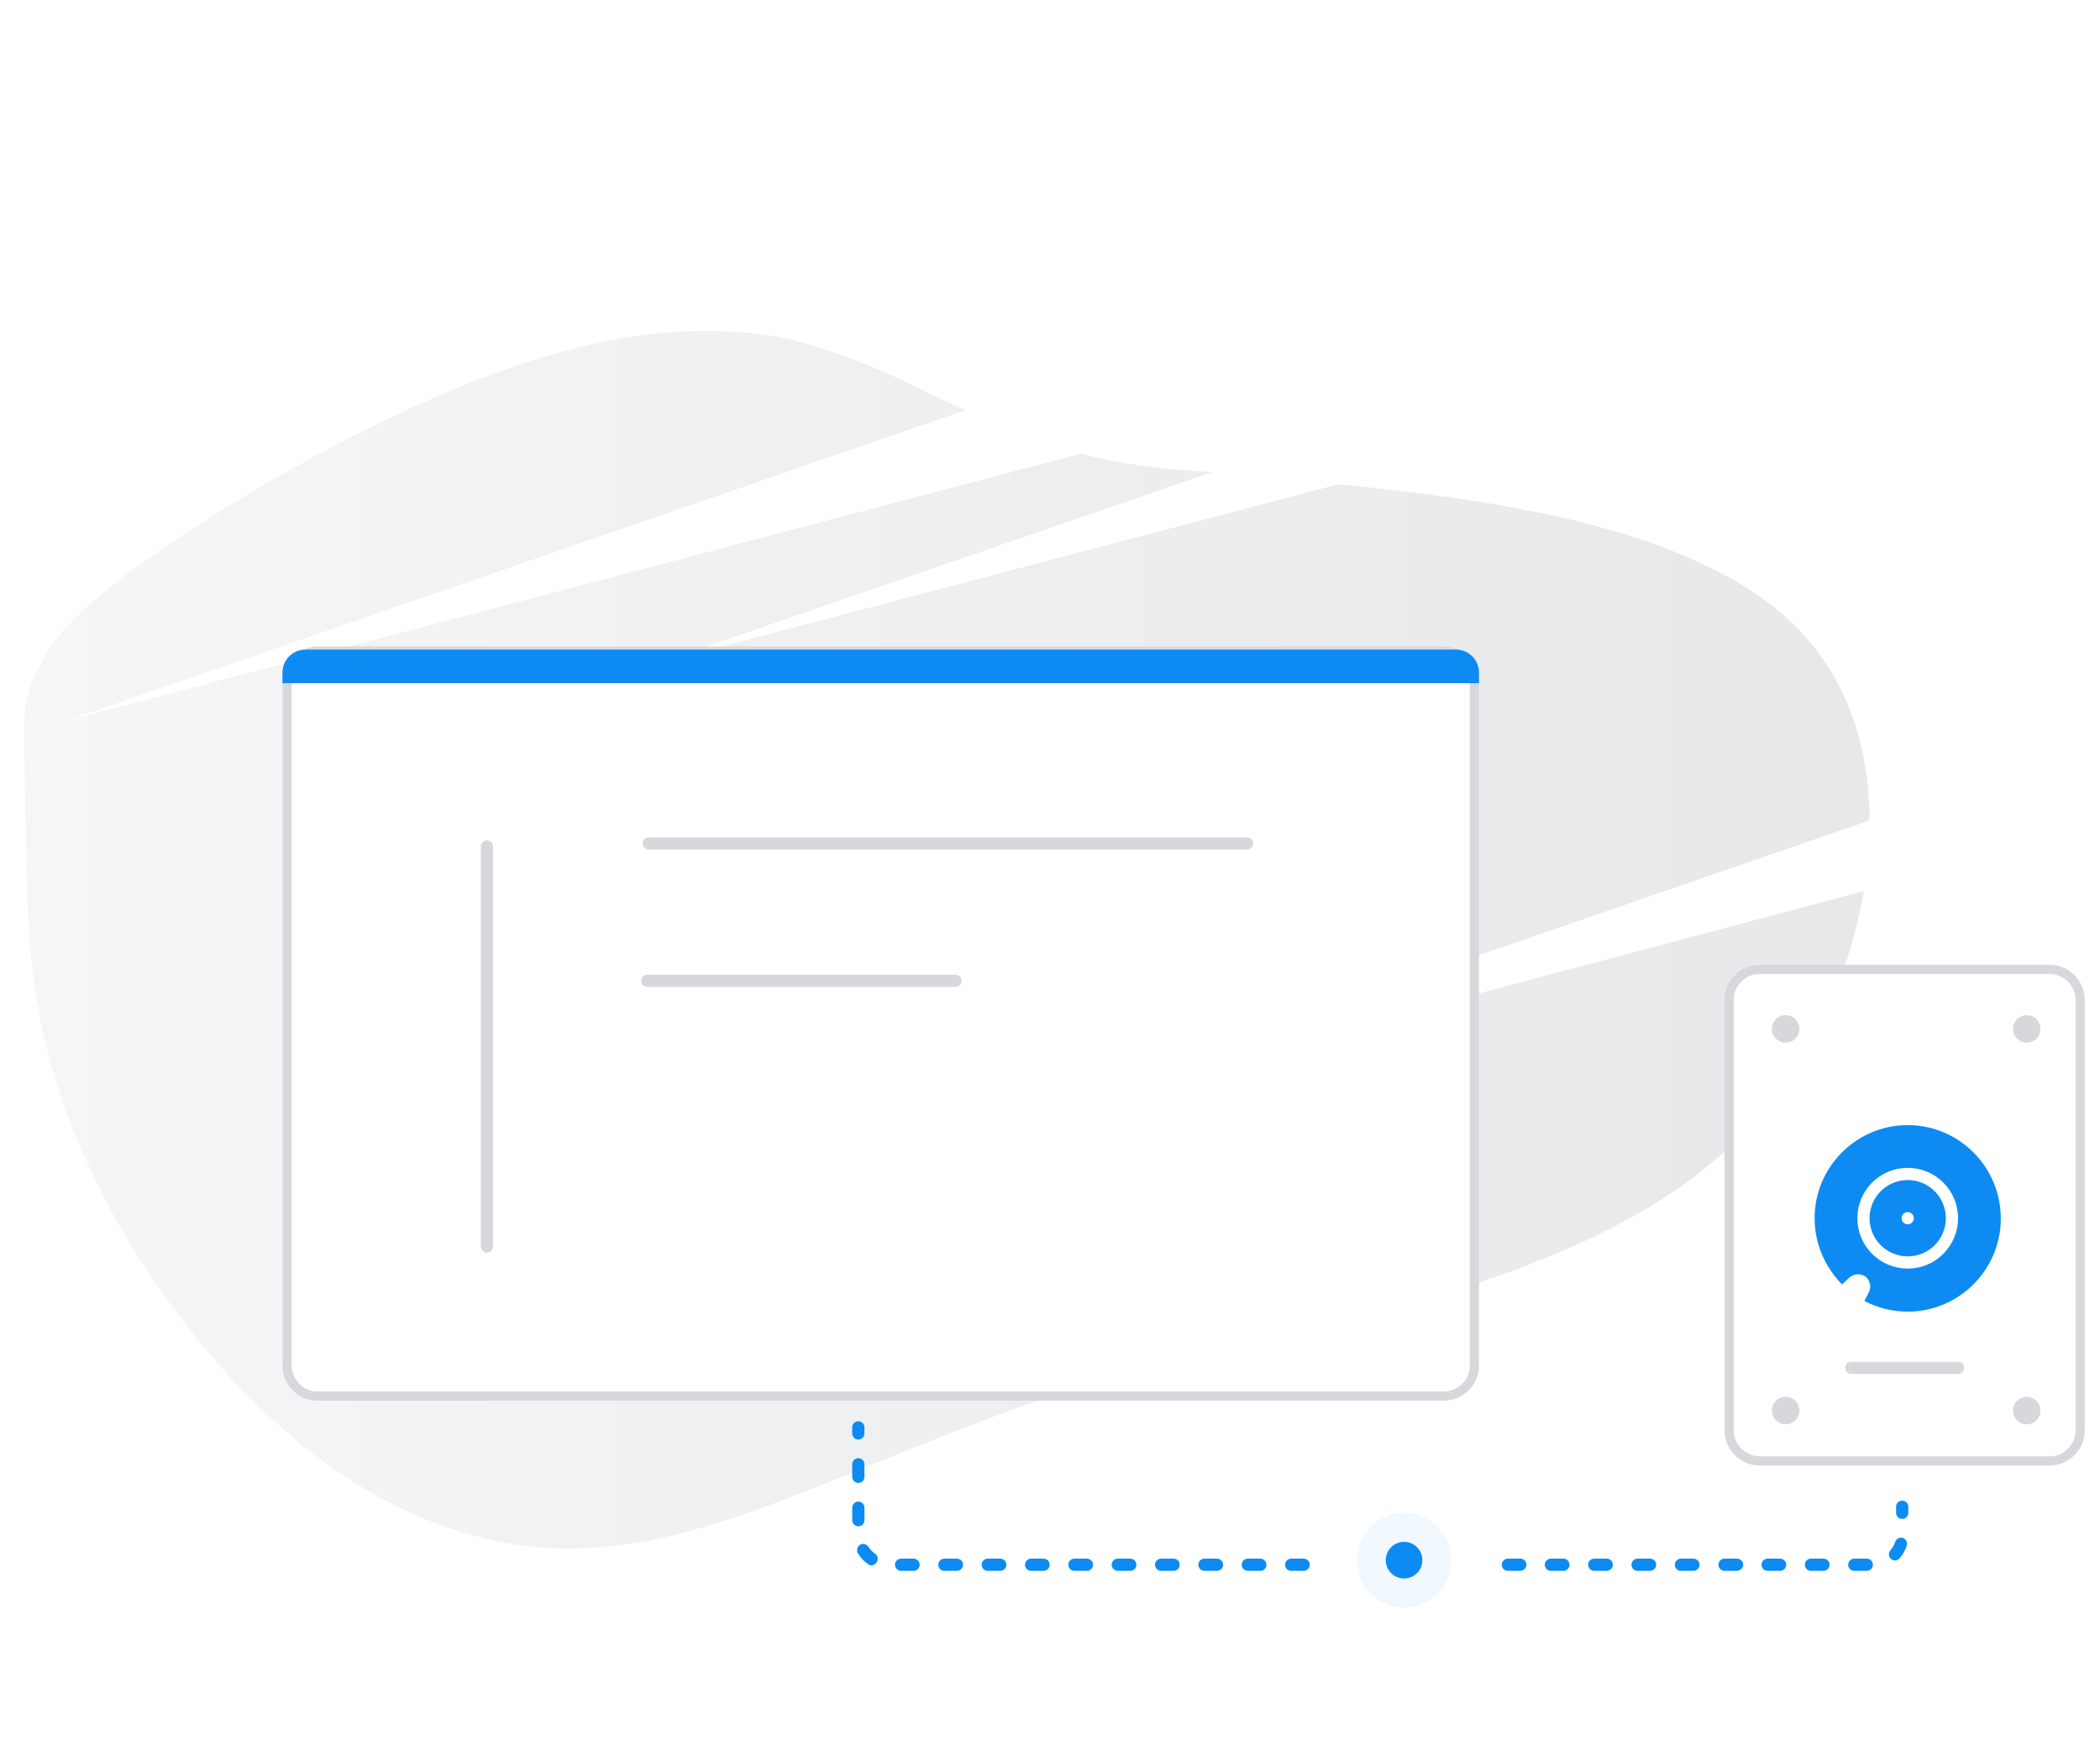 <svg xmlns="http://www.w3.org/2000/svg" id="backups" enable-background="new 0 0 688 572" viewBox="0 0 688 572"><style>.st3{fill:#d7d8dc}.st4{fill:#0d8bf2}.st6{fill:none;stroke:#0d8bf2;stroke-width:4;stroke-linecap:round;stroke-linejoin:round}.st9{fill:#d7d8dc}</style><defs><filter id="shadow" filterUnits="userSpaceOnUse"><feOffset dx="-9.455" dy="3.256" in="SourceAlpha" result="offset"/><feGaussianBlur result="blur" stdDeviation="4.796"/><feFlood flood-color="#2d5075" flood-opacity=".06" result="flood"/><feComposite in2="blur" operator="in" result="composite"/><feBlend in="SourceGraphic" result="blend"/></filter></defs><linearGradient id="bg_1_" x1="7.5" x2="612.5" y1="308" y2="308" gradientUnits="userSpaceOnUse"><stop offset="0" stop-color="#f6f6f9"/><stop offset="1" stop-color="#e7e8ea"/></linearGradient><path id="bg" fill="url(#bg_1_)" fill-rule="evenodd" d="M327.6 367l284.9-98.3v-2.3c-.1-3-.3-6.1-.6-9-2.4-23.8-12.4-44.6-32.2-59.7-9.8-7.5-21.9-13.6-35.5-18.7-3.4-1.3-6.9-2.5-10.5-3.6-1.8-.6-3.6-1.1-5.5-1.6-.9-.3-1.8-.5-2.8-.8-.9-.3-1.9-.5-2.8-.8-7.5-2-15.4-3.8-23.5-5.3-19.2-3.8-40-6.2-60.6-8.3l-222.9 58.6 181.6-62.6c-17-.7-31-2.9-43.1-6L21 236.3l295.1-101.9c-18.7-8.8-35.8-18.4-60.6-24-6.9-1.2-13.9-1.8-20.9-2H228.9c-1.9 0-3.9.1-5.9.2-4 .2-8.2.6-12.6 1.2-17.5 2.3-37.5 7.6-62.3 18-23.9 9.8-53.9 25.6-80.8 42.7-13.3 8.5-25.4 16.9-34.6 24.6-4.1 3.4-8 7.1-11.6 11.1-1.5 1.7-2.9 3.4-4.1 5.2-.6.9-1.2 1.7-1.7 2.6-.5.8-1 1.7-1.4 2.5-1 1.6-1.9 3.3-2.7 5-.7 1.6-1.3 3.2-1.8 4.9-.9 3.3-1.4 6.6-1.5 10 0 .9-.1 1.7-.1 2.6v2.7c0 1.8 0 3.7.1 5.7.1 3.9.2 8.1.3 12.6.6 18-.1 41.1 3.3 64.2 3.4 23.2 11.3 46.5 23.1 68.9 11.6 22.5 27.2 43 41.7 59.1 31.4 33.3 62.6 48.7 91.9 53.6 7.5 1.1 15 1.6 22.6 1.3 7.9-.3 15.8-1.3 23.5-2.9 8.6-1.8 17.1-4.1 25.4-6.9 4.4-1.5 9-3 13.6-4.8 2.3-.9 4.7-1.7 7-2.7s4.8-1.9 7.2-2.8c4.7-1.8 9.4-3.7 14.2-5.7 2.4-1 4.7-1.9 7.1-2.9 2.4-1 4.7-1.9 7.1-2.9 9.5-3.8 18.9-7.5 28-10.9 18.2-6.9 35.1-12.3 50.2-16.3 3.8-1 7.5-2 11.1-2.8 1.8-.4 3.6-.9 5.3-1.3 1.8-.4 3.5-.8 5.2-1.2 6.9-1.6 13.6-3 20.2-4.5 13.2-2.9 26.3-5.9 40.4-9.8 27.8-7.7 59.7-18.4 85.5-34.3 12.5-7.5 23.8-16.9 33.6-27.6 4.7-5.2 8.9-10.7 12.8-16.6 1.9-2.9 3.7-5.9 5.3-8.9 1.7-3 3.2-6.1 4.7-9.3 5.6-12.2 9.6-25 12.1-38.2.1-.6.2-1.3.3-1.9l-283 75.1z" clip-rule="evenodd"/><g id="disk"><path id="Rounded_Rectangle_1_copy_2" fill="#fff" stroke="#d7d8dc" stroke-linejoin="round" stroke-width="3" d="M576.5 317.5h95c5.5 0 10 4.5 10 10v141c0 5.5-4.5 10-10 10h-95c-5.5 0-10-4.5-10-10v-141c0-5.5 4.5-10 10-10z"/><circle cx="585" cy="337" r="4.5" class="st3"/><circle id="Ellipse_3_copy" cx="664" cy="337" r="4.5" class="st3"/><path d="M625 368.5c-16.8 0-30.5 13.7-30.5 30.5 0 8.5 3.5 16.1 9 21.7l2.1-2c1.5-1.5 3.8-1.8 5.6-.6 1.6 1.4 2 3.7.9 5.5l-1.3 2.5c4.2 2.2 9.1 3.5 14.2 3.5 16.8 0 30.5-13.7 30.5-30.5 0-16.9-13.7-30.6-30.5-30.6z" class="st4"/><circle id="Ellipse_3_copy_2" cx="585" cy="462" r="4.5" class="st3"/><circle id="Ellipse_3_copy_2-2" cx="664" cy="462" r="4.5" class="st3"/><circle id="Ellipse_4_copy" cx="625" cy="399" r="14.5" fill="none" stroke="#fff" stroke-width="4"/><circle cx="625" cy="399" r="2" fill="#fff"/><path id="Rounded_Rectangle_2_copy_19" d="M606.5 446h35c1.1 0 2 .9 2 2s-.9 2-2 2h-35c-1.1 0-2-.9-2-2s.9-2 2-2z" class="st3"/></g><g id="transfer"><g id="dashed_line"><path d="M611.6 514.5h-4.1c-1.1 0-2-.9-2-2s.9-2 2-2h4.1c1.1 0 2 .9 2 2s-.9 2-2 2zm-14.2 0h-4.1c-1.1 0-2-.9-2-2s.9-2 2-2h4.1c1.1 0 2 .9 2 2s-.9 2-2 2zm-14.2 0h-4.1c-1.1 0-2-.9-2-2s.9-2 2-2h4.1c1.1 0 2 .9 2 2s-.9 2-2 2zm-14.2 0h-4c-1.1 0-2-.9-2-2s.9-2 2-2h4.1c1.1 0 2 .9 2 2s-1 2-2.1 2zm-14.2 0h-4.1c-1.1 0-2-.9-2-2s.9-2 2-2h4.1c1.1 0 2 .9 2 2s-.9 2-2 2zm-14.2 0h-4.1c-1.1 0-2-.9-2-2s.9-2 2-2h4.1c1.1 0 2 .9 2 2s-.9 2-2 2zm-14.2 0h-4.1c-1.1 0-2-.9-2-2s.9-2 2-2h4.1c1.1 0 2 .9 2 2s-.9 2-2 2zm-14.2 0h-4.1c-1.1 0-2-.9-2-2s.9-2 2-2h4.1c1.1 0 2 .9 2 2s-.9 2-2 2zm-14.2 0h-4c-1.1 0-2-.9-2-2s.9-2 2-2h4.1c1.1 0 2 .9 2 2s-1 2-2.1 2zm-70.9 0H423c-1.1 0-2-.9-2-2s.9-2 2-2h4.1c1.1 0 2 .9 2 2s-.9 2-2 2zm-14.2 0h-4.1c-1.1 0-2-.9-2-2s.9-2 2-2h4.1c1.1 0 2 .9 2 2s-.9 2-2 2zm-14.2 0h-4.1c-1.1 0-2-.9-2-2s.9-2 2-2h4.1c1.1 0 2 .9 2 2s-.9 2-2 2zm-14.2 0h-4.1c-1.1 0-2-.9-2-2s.9-2 2-2h4.1c1.1 0 2 .9 2 2s-.9 2-2 2zm-14.2 0h-4.1c-1.1 0-2-.9-2-2s.9-2 2-2h4.1c1.1 0 2 .9 2 2s-.9 2-2 2zm-14.2 0H352c-1.1 0-2-.9-2-2s.9-2 2-2h4.1c1.1 0 2 .9 2 2s-.9 2-2 2zm-14.2 0h-4.1c-1.1 0-2-.9-2-2s.9-2 2-2h4.1c1.1 0 2 .9 2 2s-.9 2-2 2zm-14.2 0h-4.1c-1.1 0-2-.9-2-2s.9-2 2-2h4.1c1.1 0 2 .9 2 2s-.9 2-2 2zm-14.2 0h-4.1c-1.1 0-2-.9-2-2s.9-2 2-2h4.1c1.1 0 2 .9 2 2s-.9 2-2 2zm-14.2 0h-4.1c-1.1 0-2-.9-2-2s.9-2 2-2h4.1c1.1 0 2 .9 2 2s-.9 2-2 2zm-13.8-1.8c-.4 0-.8-.1-1.1-.4-1.3-.9-2.5-2.1-3.3-3.5-.6-.9-.3-2.2.6-2.8.9-.6 2.2-.3 2.8.6.6.9 1.3 1.7 2.2 2.3.9.6 1.1 1.9.5 2.8-.5.7-1.1 1-1.7 1zm335.3-1.6c-.5 0-.9-.2-1.3-.5-.8-.7-.9-2-.2-2.8.7-.8 1.3-1.8 1.6-2.8.3-1 1.5-1.6 2.5-1.3 1 .3 1.6 1.5 1.3 2.5-.5 1.6-1.3 3-2.4 4.2-.4.5-1 .7-1.5.7zm-339.6-11.2c-1.1 0-2-.9-2-2v-4.1c0-1.1.9-2 2-2s2 .9 2 2v4.1c0 1.1-.8 2-2 2zm0-14.2c-1.1 0-2-.9-2-2v-4.1c0-1.1.9-2 2-2s2 .9 2 2v4.1c0 1.1-.8 2-2 2z" class="st4"/><path d="M281.2 467.5v2M623.2 495.5v-2" class="st6"/></g><circle cx="460" cy="511" r="15.5" fill="#f1f8fe"/><circle id="Ellipse_6_copy" cx="460" cy="511" r="6" class="st4"/></g><g id="browser" filter="url(#shadow)"><path fill="#fff" stroke="#d7d8dc" stroke-linecap="round" stroke-miterlimit="10" stroke-width="3" d="M482.5 454h-369c-5.5 0-10-4.5-10-10V220c0-5.5 4.5-10 10-10h369c5.5 0 10 4.5 10 10v224c0 5.5-4.5 10-10 10z"/><path d="M418 275H222c-1.1 0-2-.9-2-2s.9-2 2-2h196c1.1 0 2 .9 2 2s-.9 2-2 2zM322.5 320h-101c-1.1 0-2-.9-2-2s.9-2 2-2h101c1.1 0 2 .9 2 2s-.9 2-2 2zM167 405V274c0-1.1.9-2 2-2s2 .9 2 2v131c0 1.1-.9 2-2 2s-2-.9-2-2z" class="st9"/><path fill="#0d8bf2" stroke="#0d8bf2" stroke-miterlimit="10" stroke-width="3" d="M492.5 219h-389v-2c0-3.3 2.7-6 6-6h377c3.3 0 6 2.7 6 6v2z"/></g></svg>